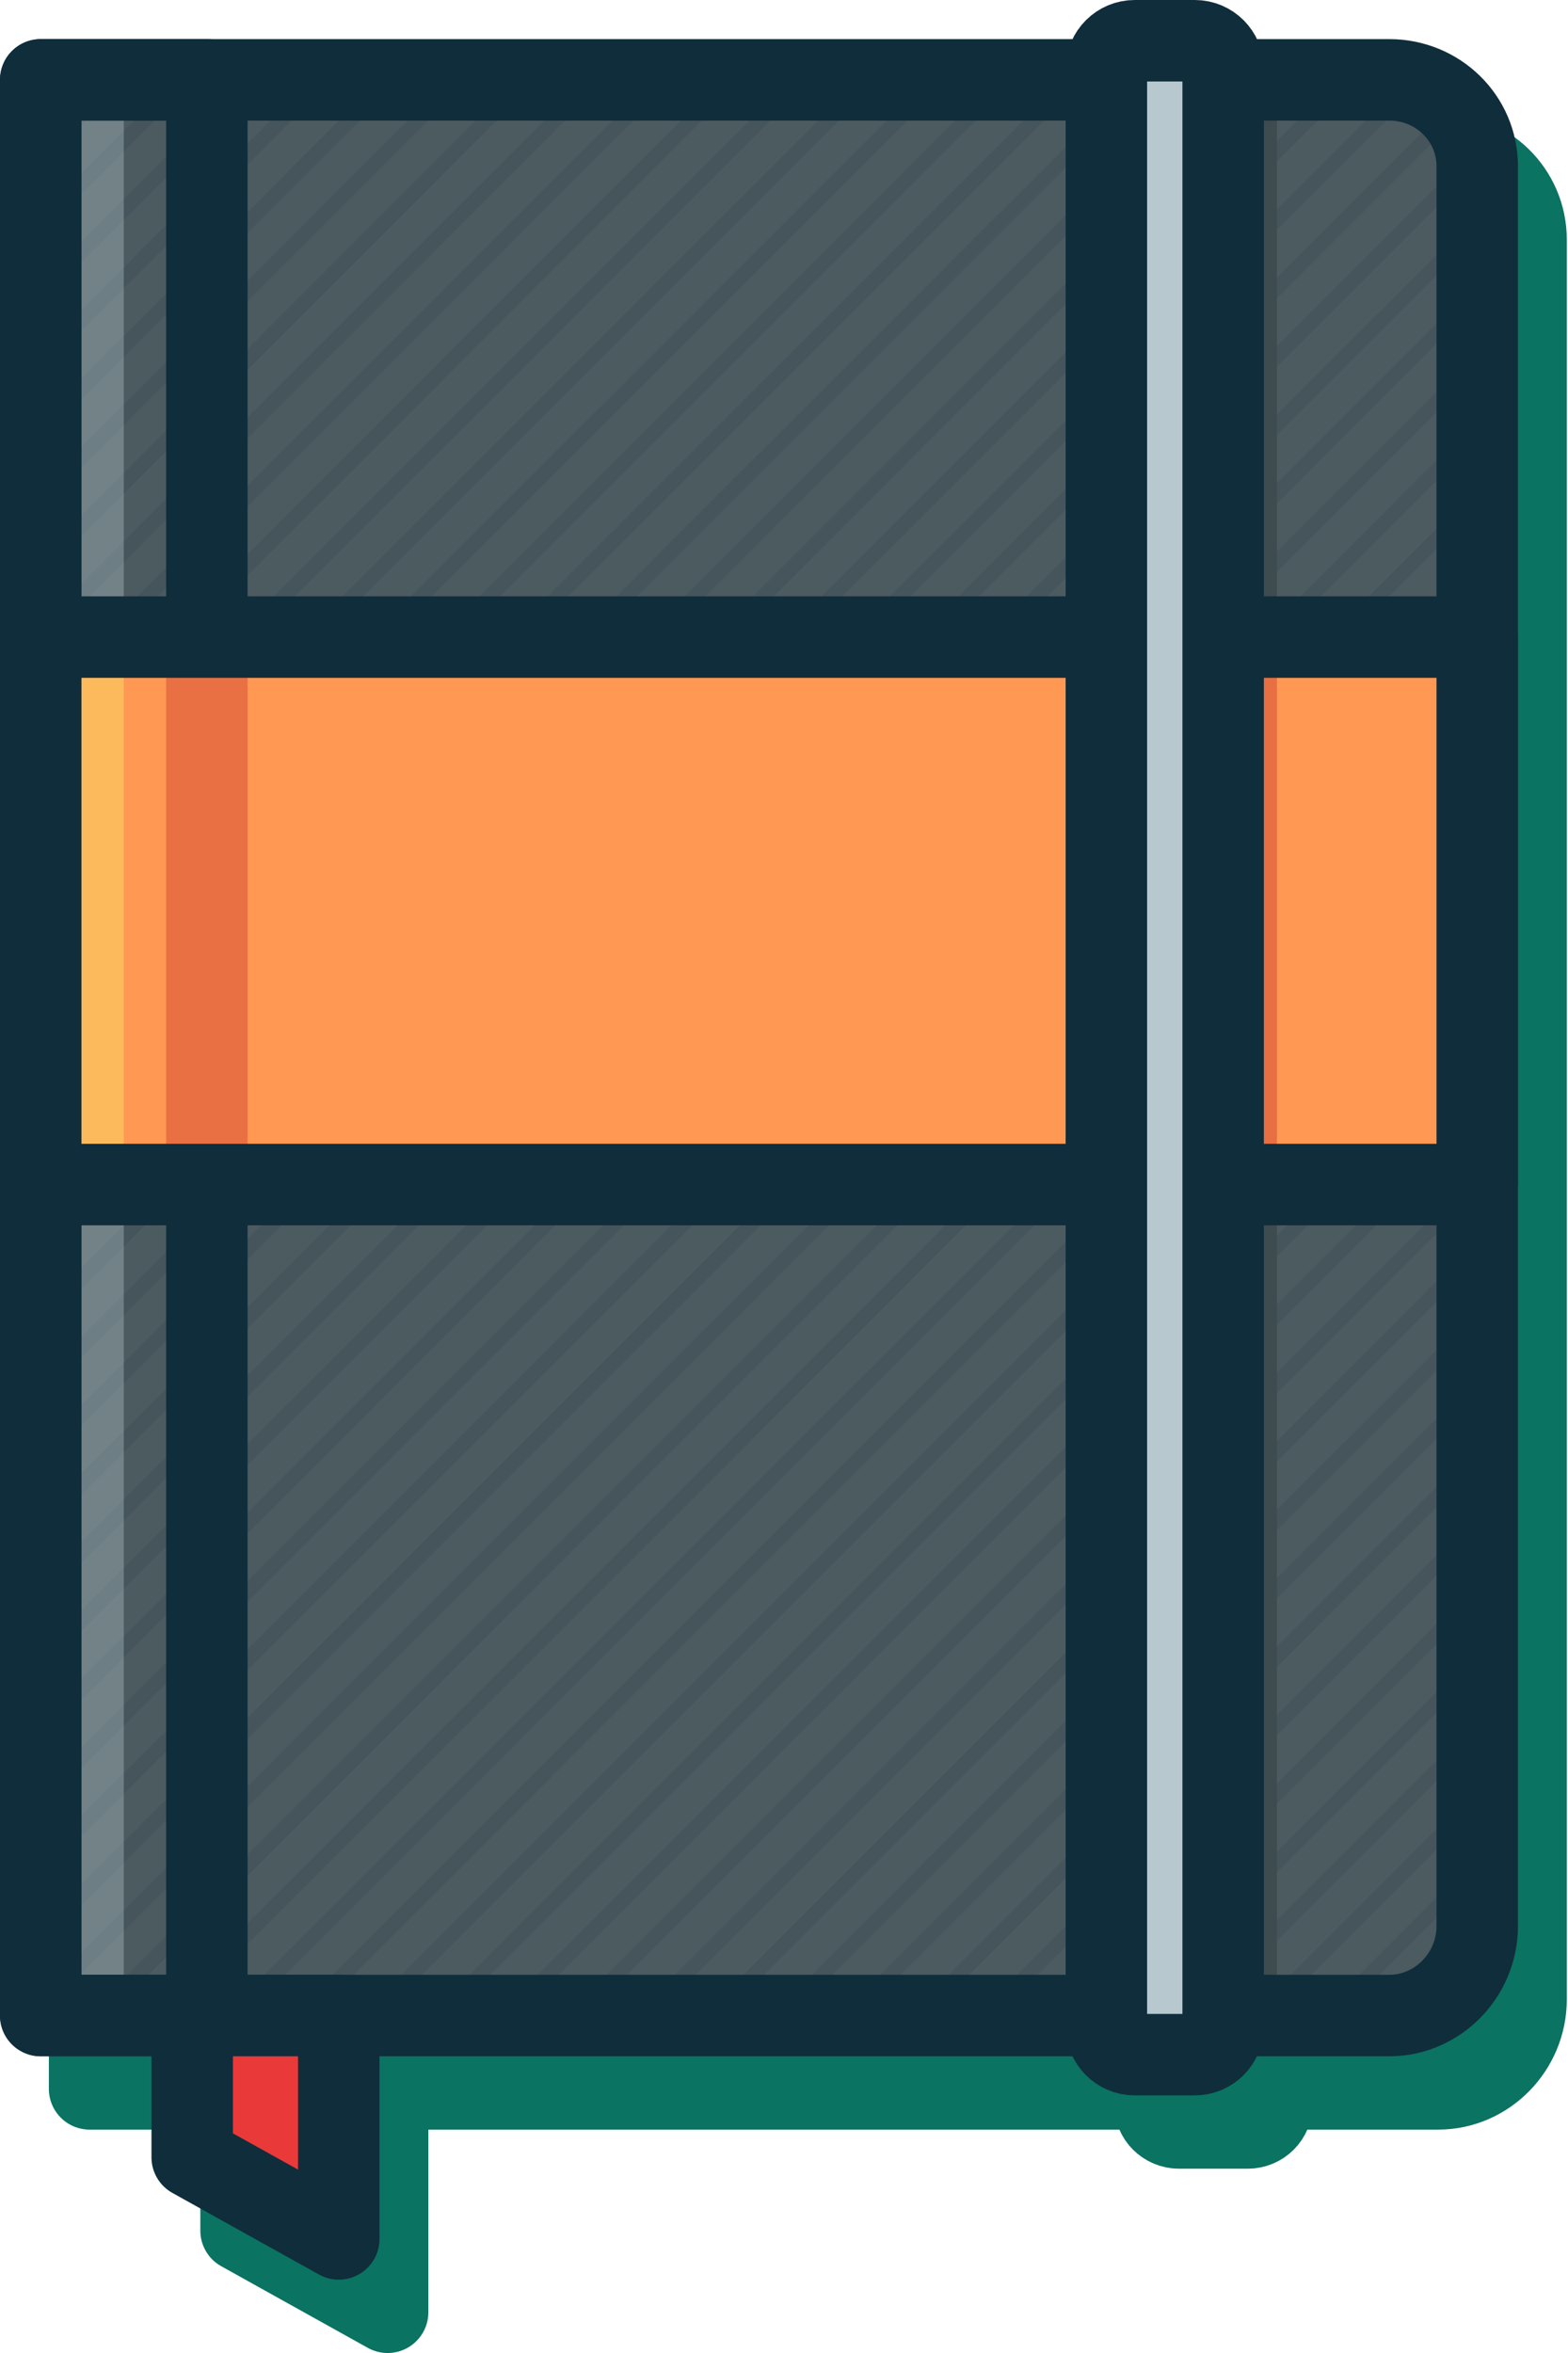 <svg width="154" height="231" viewBox="0 0 154 231" fill="none" xmlns="http://www.w3.org/2000/svg">
<path d="M141.245 205.07H8.799V15.037H141.245C145.996 15.037 149.883 18.78 149.883 23.531V196.288C149.883 201.087 145.996 205.07 141.245 205.07Z" fill="#0A7362" stroke="#0A7362" stroke-width="8" stroke-miterlimit="10" stroke-linecap="round" stroke-linejoin="round"/>
<path d="M122.53 208.908H115.812C114.468 208.908 113.412 207.853 113.412 206.509V13.598C113.412 12.254 114.468 11.198 115.812 11.198H122.53C123.874 11.198 124.93 12.254 124.93 13.598V206.509C124.93 207.853 123.874 208.908 122.53 208.908Z" fill="#0A7362" stroke="#0A7362" stroke-width="8" stroke-miterlimit="10" stroke-linecap="round" stroke-linejoin="round"/>
<path d="M38.071 227L23.675 218.986V205.069H38.071V227Z" fill="#0A7362" stroke="#0A7362" stroke-width="8" stroke-miterlimit="10" stroke-linecap="round" stroke-linejoin="round"/>
<path d="M136.447 197.871H4V7.839H136.447C141.198 7.839 145.085 11.582 145.085 16.333V189.089C145.085 193.888 141.198 197.871 136.447 197.871Z" fill="#4C5B60"/>
<mask id="mask0_949_2039" style="mask-type:alpha" maskUnits="userSpaceOnUse" x="4" y="8" width="142" height="191">
<path d="M136.447 198.831H4V8.799H136.447C141.198 8.799 145.085 12.542 145.085 17.293V190.049C145.085 194.848 141.198 198.831 136.447 198.831Z" fill="white"/>
</mask>
<g mask="url(#mask0_949_2039)">
<path opacity="0.11" d="M-8.285 344.043C-8.477 344.043 -8.669 343.995 -8.813 343.851C-9.101 343.563 -9.101 343.131 -8.813 342.843L156.458 177.621C156.745 177.333 157.177 177.333 157.465 177.621C157.753 177.909 157.753 178.341 157.465 178.628L-7.757 343.851C-7.901 343.995 -8.093 344.043 -8.285 344.043Z" fill="#102D3B"/>
<path opacity="0.11" d="M-8.285 337.325C-8.477 337.325 -8.669 337.277 -8.813 337.133C-9.101 336.845 -9.101 336.413 -8.813 336.125L156.458 170.902C156.745 170.614 157.177 170.614 157.465 170.902C157.753 171.19 157.753 171.622 157.465 171.91L-7.757 337.133C-7.901 337.277 -8.093 337.325 -8.285 337.325Z" fill="#102D3B"/>
<path opacity="0.11" d="M-8.285 330.606C-8.477 330.606 -8.669 330.558 -8.813 330.414C-9.101 330.126 -9.101 329.695 -8.813 329.407L156.458 164.184C156.745 163.896 157.177 163.896 157.465 164.184C157.753 164.472 157.753 164.904 157.465 165.192L-7.757 330.414C-7.901 330.558 -8.093 330.606 -8.285 330.606Z" fill="#102D3B"/>
<path opacity="0.11" d="M-8.285 323.888C-8.477 323.888 -8.669 323.84 -8.813 323.696C-9.101 323.408 -9.101 322.976 -8.813 322.688L156.458 157.466C156.745 157.178 157.177 157.178 157.465 157.466C157.753 157.754 157.753 158.186 157.465 158.473L-7.757 323.696C-7.901 323.84 -8.093 323.888 -8.285 323.888Z" fill="#102D3B"/>
<path opacity="0.11" d="M-8.285 317.17C-8.477 317.17 -8.669 317.122 -8.813 316.978C-9.101 316.69 -9.101 316.258 -8.813 315.97L156.458 150.747C156.745 150.459 157.177 150.459 157.465 150.747C157.753 151.035 157.753 151.467 157.465 151.755L-7.757 316.978C-7.901 317.122 -8.093 317.17 -8.285 317.17Z" fill="#102D3B"/>
<path opacity="0.11" d="M-8.285 310.451C-8.477 310.451 -8.669 310.403 -8.813 310.259C-9.101 309.971 -9.101 309.539 -8.813 309.252L156.458 144.029C156.745 143.741 157.177 143.741 157.465 144.029C157.753 144.317 157.753 144.749 157.465 145.037L-7.757 310.259C-7.901 310.403 -8.093 310.451 -8.285 310.451Z" fill="#102D3B"/>
<path opacity="0.11" d="M-8.285 303.733C-8.477 303.733 -8.669 303.685 -8.813 303.541C-9.101 303.253 -9.101 302.821 -8.813 302.533L156.458 137.311C156.745 137.023 157.177 137.023 157.465 137.311C157.753 137.599 157.753 138.031 157.465 138.319L-7.757 303.541C-7.901 303.685 -8.093 303.733 -8.285 303.733Z" fill="#102D3B"/>
<path opacity="0.11" d="M-8.285 297.015C-8.477 297.015 -8.669 296.967 -8.813 296.823C-9.101 296.535 -9.101 296.103 -8.813 295.815L156.458 130.592C156.745 130.304 157.177 130.304 157.465 130.592C157.753 130.88 157.753 131.312 157.465 131.6L-7.757 296.823C-7.901 296.967 -8.093 297.015 -8.285 297.015Z" fill="#102D3B"/>
<path opacity="0.11" d="M-8.285 290.296C-8.477 290.296 -8.669 290.248 -8.813 290.104C-9.101 289.816 -9.101 289.384 -8.813 289.097L156.458 123.874C156.745 123.586 157.177 123.586 157.465 123.874C157.753 124.162 157.753 124.594 157.465 124.882L-7.757 290.104C-7.901 290.248 -8.093 290.296 -8.285 290.296Z" fill="#102D3B"/>
<path opacity="0.11" d="M-8.285 283.578C-8.477 283.578 -8.669 283.53 -8.813 283.386C-9.101 283.098 -9.101 282.666 -8.813 282.378L156.458 117.156C156.745 116.868 157.177 116.868 157.465 117.156C157.753 117.444 157.753 117.876 157.465 118.164L-7.757 283.386C-7.901 283.53 -8.093 283.578 -8.285 283.578Z" fill="#102D3B"/>
<path opacity="0.11" d="M-8.285 276.86C-8.477 276.86 -8.669 276.812 -8.813 276.668C-9.101 276.38 -9.101 275.948 -8.813 275.66L156.458 110.438C156.745 110.15 157.177 110.15 157.465 110.438C157.753 110.726 157.753 111.157 157.465 111.445L-7.757 276.668C-7.901 276.812 -8.093 276.86 -8.285 276.86Z" fill="#102D3B"/>
<path opacity="0.11" d="M-8.285 270.141C-8.477 270.141 -8.669 270.093 -8.813 269.95C-9.101 269.662 -9.101 269.23 -8.813 268.942L156.458 103.719C156.745 103.431 157.177 103.431 157.465 103.719C157.753 104.007 157.753 104.439 157.465 104.727L-7.757 269.95C-7.901 270.093 -8.093 270.141 -8.285 270.141Z" fill="#102D3B"/>
<path opacity="0.11" d="M-8.285 263.423C-8.477 263.423 -8.669 263.375 -8.813 263.231C-9.101 262.943 -9.101 262.511 -8.813 262.223L156.458 97.001C156.745 96.713 157.177 96.713 157.465 97.001C157.753 97.289 157.753 97.721 157.465 98.009L-7.757 263.231C-7.901 263.375 -8.093 263.423 -8.285 263.423Z" fill="#102D3B"/>
<path opacity="0.11" d="M-8.285 256.705C-8.477 256.705 -8.669 256.657 -8.813 256.513C-9.101 256.225 -9.101 255.793 -8.813 255.505L156.458 90.283C156.745 89.995 157.177 89.995 157.465 90.283C157.753 90.57 157.753 91.002 157.465 91.29L-7.757 256.513C-7.901 256.657 -8.093 256.705 -8.285 256.705Z" fill="#102D3B"/>
<path opacity="0.11" d="M-8.285 249.987C-8.477 249.987 -8.669 249.939 -8.813 249.795C-9.101 249.507 -9.101 249.075 -8.813 248.787L156.458 83.564C156.745 83.276 157.177 83.276 157.465 83.564C157.753 83.852 157.753 84.284 157.465 84.572L-7.757 249.795C-7.901 249.939 -8.093 249.987 -8.285 249.987Z" fill="#102D3B"/>
<path opacity="0.11" d="M-8.285 243.268C-8.477 243.268 -8.669 243.22 -8.813 243.076C-9.101 242.788 -9.101 242.356 -8.813 242.068L156.458 76.846C156.745 76.558 157.177 76.558 157.465 76.846C157.753 77.134 157.753 77.566 157.465 77.854L-7.757 243.076C-7.901 243.22 -8.093 243.268 -8.285 243.268Z" fill="#102D3B"/>
<path opacity="0.11" d="M-8.285 236.55C-8.477 236.55 -8.669 236.502 -8.813 236.358C-9.101 236.07 -9.101 235.638 -8.813 235.35L156.458 70.128C156.745 69.84 157.177 69.84 157.465 70.128C157.753 70.415 157.753 70.847 157.465 71.135L-7.757 236.358C-7.901 236.502 -8.093 236.55 -8.285 236.55Z" fill="#102D3B"/>
<path opacity="0.11" d="M-8.285 229.832C-8.477 229.832 -8.669 229.784 -8.813 229.64C-9.101 229.352 -9.101 228.92 -8.813 228.632L156.458 63.409C156.745 63.121 157.177 63.121 157.465 63.409C157.753 63.697 157.753 64.129 157.465 64.417L-7.757 229.64C-7.901 229.784 -8.093 229.832 -8.285 229.832Z" fill="#102D3B"/>
<path opacity="0.11" d="M-8.285 223.113C-8.477 223.113 -8.669 223.065 -8.813 222.921C-9.101 222.633 -9.101 222.201 -8.813 221.914L156.458 56.691C156.745 56.403 157.177 56.403 157.465 56.691C157.753 56.979 157.753 57.411 157.465 57.699L-7.757 222.921C-7.901 223.065 -8.093 223.113 -8.285 223.113Z" fill="#102D3B"/>
<path opacity="0.11" d="M-8.285 216.395C-8.477 216.395 -8.669 216.347 -8.813 216.203C-9.101 215.915 -9.101 215.483 -8.813 215.195L156.458 49.973C156.745 49.685 157.177 49.685 157.465 49.973C157.753 50.261 157.753 50.693 157.465 50.98L-7.757 216.203C-7.901 216.347 -8.093 216.395 -8.285 216.395Z" fill="#102D3B"/>
<path opacity="0.11" d="M-8.285 209.677C-8.477 209.677 -8.669 209.629 -8.813 209.485C-9.101 209.197 -9.101 208.765 -8.813 208.477L156.458 43.254C156.745 42.967 157.177 42.967 157.465 43.254C157.753 43.542 157.753 43.974 157.465 44.262L-7.757 209.485C-7.901 209.629 -8.093 209.677 -8.285 209.677Z" fill="#102D3B"/>
<path opacity="0.11" d="M-8.285 202.958C-8.477 202.958 -8.669 202.91 -8.813 202.766C-9.101 202.478 -9.101 202.047 -8.813 201.759L156.458 36.536C156.745 36.248 157.177 36.248 157.465 36.536C157.753 36.824 157.753 37.256 157.465 37.544L-7.757 202.766C-7.901 202.91 -8.093 202.958 -8.285 202.958Z" fill="#102D3B"/>
<path opacity="0.11" d="M-8.285 196.24C-8.477 196.24 -8.669 196.192 -8.813 196.048C-9.101 195.76 -9.101 195.328 -8.813 195.04L156.458 29.818C156.745 29.53 157.177 29.53 157.465 29.818C157.753 30.106 157.753 30.538 157.465 30.826L-7.757 196.048C-7.901 196.192 -8.093 196.24 -8.285 196.24Z" fill="#102D3B"/>
<path opacity="0.11" d="M-8.285 189.522C-8.477 189.522 -8.669 189.474 -8.813 189.33C-9.101 189.042 -9.101 188.61 -8.813 188.322L156.458 23.099C156.745 22.811 157.177 22.811 157.465 23.099C157.753 23.387 157.753 23.819 157.465 24.107L-7.757 189.33C-7.901 189.474 -8.093 189.522 -8.285 189.522Z" fill="#102D3B"/>
<path opacity="0.11" d="M-8.285 182.803C-8.477 182.803 -8.669 182.755 -8.813 182.611C-9.101 182.323 -9.101 181.892 -8.813 181.604L156.458 16.381C156.745 16.093 157.177 16.093 157.465 16.381C157.753 16.669 157.753 17.101 157.465 17.389L-7.757 182.611C-7.901 182.755 -8.093 182.803 -8.285 182.803Z" fill="#102D3B"/>
<path opacity="0.11" d="M-8.285 176.085C-8.477 176.085 -8.669 176.037 -8.813 175.893C-9.101 175.605 -9.101 175.173 -8.813 174.885L156.458 9.663C156.745 9.375 157.177 9.375 157.465 9.663C157.753 9.951 157.753 10.383 157.465 10.671L-7.757 175.893C-7.901 176.037 -8.093 176.085 -8.285 176.085Z" fill="#102D3B"/>
<path opacity="0.11" d="M-8.285 169.367C-8.477 169.367 -8.669 169.319 -8.813 169.175C-9.101 168.887 -9.101 168.455 -8.813 168.167L156.458 2.944C156.745 2.657 157.177 2.657 157.465 2.944C157.753 3.232 157.753 3.664 157.465 3.952L-7.757 169.175C-7.901 169.319 -8.093 169.367 -8.285 169.367Z" fill="#102D3B"/>
<path opacity="0.11" d="M-8.285 162.648C-8.477 162.648 -8.669 162.6 -8.813 162.456C-9.101 162.168 -9.101 161.737 -8.813 161.449L156.458 -3.774C156.745 -4.062 157.177 -4.062 157.465 -3.774C157.753 -3.486 157.753 -3.054 157.465 -2.766L-7.757 162.456C-7.901 162.6 -8.093 162.648 -8.285 162.648Z" fill="#102D3B"/>
<path opacity="0.11" d="M-8.285 155.93C-8.477 155.93 -8.669 155.882 -8.813 155.738C-9.101 155.45 -9.101 155.018 -8.813 154.73L156.458 -10.492C156.745 -10.78 157.177 -10.78 157.465 -10.492C157.753 -10.204 157.753 -9.772 157.465 -9.484L-7.757 155.738C-7.901 155.882 -8.093 155.93 -8.285 155.93Z" fill="#102D3B"/>
<path opacity="0.11" d="M-8.285 149.212C-8.477 149.212 -8.669 149.164 -8.813 149.02C-9.101 148.732 -9.101 148.3 -8.813 148.012L156.458 -17.21C156.745 -17.498 157.177 -17.498 157.465 -17.21C157.753 -16.922 157.753 -16.491 157.465 -16.203L-7.757 149.02C-7.901 149.164 -8.093 149.212 -8.285 149.212Z" fill="#102D3B"/>
<path opacity="0.11" d="M-8.285 142.493C-8.477 142.493 -8.669 142.446 -8.813 142.302C-9.101 142.014 -9.101 141.582 -8.813 141.294L156.458 -23.929C156.745 -24.217 157.177 -24.217 157.465 -23.929C157.753 -23.641 157.753 -23.209 157.465 -22.921L-7.757 142.302C-7.901 142.446 -8.093 142.493 -8.285 142.493Z" fill="#102D3B"/>
<path opacity="0.11" d="M-8.285 135.775C-8.477 135.775 -8.669 135.727 -8.813 135.583C-9.101 135.295 -9.101 134.863 -8.813 134.575L156.458 -30.647C156.745 -30.935 157.177 -30.935 157.465 -30.647C157.753 -30.359 157.753 -29.927 157.465 -29.639L-7.757 135.583C-7.901 135.727 -8.093 135.775 -8.285 135.775Z" fill="#102D3B"/>
<path opacity="0.11" d="M-8.285 129.057C-8.477 129.057 -8.669 129.009 -8.813 128.865C-9.101 128.577 -9.101 128.145 -8.813 127.857L156.458 -37.365C156.745 -37.653 157.177 -37.653 157.465 -37.365C157.753 -37.077 157.753 -36.645 157.465 -36.358L-7.757 128.865C-7.901 129.009 -8.093 129.057 -8.285 129.057Z" fill="#102D3B"/>
<path opacity="0.11" d="M-8.285 122.339C-8.477 122.339 -8.669 122.291 -8.813 122.147C-9.101 121.859 -9.101 121.427 -8.813 121.139L156.458 -44.084C156.745 -44.371 157.177 -44.371 157.465 -44.084C157.753 -43.796 157.753 -43.364 157.465 -43.076L-7.757 122.147C-7.901 122.291 -8.093 122.339 -8.285 122.339Z" fill="#102D3B"/>
<path opacity="0.11" d="M-8.285 115.62C-8.477 115.62 -8.669 115.572 -8.813 115.428C-9.101 115.14 -9.101 114.708 -8.813 114.42L156.458 -50.802C156.745 -51.09 157.177 -51.09 157.465 -50.802C157.753 -50.514 157.753 -50.082 157.465 -49.794L-7.757 115.428C-7.901 115.572 -8.093 115.62 -8.285 115.62Z" fill="#102D3B"/>
<path opacity="0.11" d="M-8.285 108.902C-8.477 108.902 -8.669 108.854 -8.813 108.71C-9.101 108.422 -9.101 107.99 -8.813 107.702L156.458 -57.52C156.745 -57.808 157.177 -57.808 157.465 -57.52C157.753 -57.233 157.753 -56.801 157.465 -56.513L-7.757 108.71C-7.901 108.854 -8.093 108.902 -8.285 108.902Z" fill="#102D3B"/>
<path opacity="0.11" d="M-8.285 102.184C-8.477 102.184 -8.669 102.136 -8.813 101.992C-9.101 101.704 -9.101 101.272 -8.813 100.984L156.458 -64.239C156.745 -64.527 157.177 -64.527 157.465 -64.239C157.753 -63.951 157.753 -63.519 157.465 -63.231L-7.757 101.992C-7.901 102.136 -8.093 102.184 -8.285 102.184Z" fill="#102D3B"/>
<path opacity="0.11" d="M-8.285 95.465C-8.477 95.465 -8.669 95.417 -8.813 95.273C-9.101 94.985 -9.101 94.553 -8.813 94.265L156.458 -71.005C156.745 -71.293 157.177 -71.293 157.465 -71.005C157.753 -70.717 157.753 -70.285 157.465 -69.997L-7.757 95.273C-7.901 95.417 -8.093 95.465 -8.285 95.465Z" fill="#102D3B"/>
<path opacity="0.11" d="M-8.285 88.747C-8.477 88.747 -8.669 88.699 -8.813 88.555C-9.101 88.267 -9.101 87.835 -8.813 87.547L156.458 -77.724C156.745 -78.011 157.177 -78.011 157.465 -77.724C157.753 -77.436 157.753 -77.004 157.465 -76.716L-7.757 88.555C-7.901 88.699 -8.093 88.747 -8.285 88.747Z" fill="#102D3B"/>
<path opacity="0.11" d="M-8.285 82.029C-8.477 82.029 -8.669 81.981 -8.813 81.837C-9.101 81.549 -9.101 81.117 -8.813 80.829L156.458 -84.49C156.745 -84.778 157.177 -84.778 157.465 -84.49C157.753 -84.202 157.753 -83.77 157.465 -83.482L-7.757 81.837C-7.901 81.981 -8.093 82.029 -8.285 82.029Z" fill="#102D3B"/>
<path opacity="0.11" d="M-8.285 75.31C-8.477 75.31 -8.669 75.262 -8.813 75.118C-9.101 74.83 -9.101 74.398 -8.813 74.111L156.458 -91.208C156.745 -91.496 157.177 -91.496 157.465 -91.208C157.753 -90.92 157.753 -90.488 157.465 -90.2L-7.757 75.118C-7.901 75.262 -8.093 75.31 -8.285 75.31Z" fill="#102D3B"/>
<path opacity="0.11" d="M-8.285 68.592C-8.477 68.592 -8.669 68.544 -8.813 68.4C-9.101 68.112 -9.101 67.68 -8.813 67.392L156.458 -97.926C156.745 -98.214 157.177 -98.214 157.465 -97.926C157.753 -97.638 157.753 -97.207 157.465 -96.919L-7.757 68.4C-7.901 68.544 -8.093 68.592 -8.285 68.592Z" fill="#102D3B"/>
<path opacity="0.11" d="M-8.285 61.874C-8.477 61.874 -8.669 61.826 -8.813 61.682C-9.101 61.394 -9.101 60.962 -8.813 60.674L156.458 -104.645C156.745 -104.932 157.177 -104.932 157.465 -104.645C157.753 -104.357 157.753 -103.925 157.465 -103.637L-7.757 61.682C-7.901 61.826 -8.093 61.874 -8.285 61.874Z" fill="#102D3B"/>
<path opacity="0.11" d="M-8.285 55.155C-8.477 55.155 -8.669 55.107 -8.813 54.963C-9.101 54.675 -9.101 54.244 -8.813 53.956L156.458 -111.363C156.745 -111.651 157.177 -111.651 157.465 -111.363C157.753 -111.075 157.753 -110.643 157.465 -110.355L-7.757 54.963C-7.901 55.107 -8.093 55.155 -8.285 55.155Z" fill="#102D3B"/>
<path opacity="0.11" d="M-8.285 48.437C-8.477 48.437 -8.669 48.389 -8.813 48.245C-9.101 47.957 -9.101 47.525 -8.813 47.237L156.458 -118.081C156.745 -118.369 157.177 -118.369 157.465 -118.081C157.753 -117.793 157.753 -117.361 157.465 -117.073L-7.757 48.245C-7.901 48.389 -8.093 48.437 -8.285 48.437Z" fill="#102D3B"/>
<path opacity="0.11" d="M-8.285 41.719C-8.477 41.719 -8.669 41.671 -8.813 41.527C-9.101 41.239 -9.101 40.807 -8.813 40.519L156.458 -124.8C156.745 -125.087 157.177 -125.087 157.465 -124.8C157.753 -124.512 157.753 -124.08 157.465 -123.792L-7.757 41.527C-7.901 41.671 -8.093 41.719 -8.285 41.719Z" fill="#102D3B"/>
<path opacity="0.11" d="M-8.285 35C-8.477 35 -8.669 34.952 -8.813 34.808C-9.101 34.52 -9.101 34.089 -8.813 33.801L141.293 -116.402C141.581 -116.69 142.013 -116.69 142.301 -116.402C142.589 -116.114 142.589 -115.682 142.301 -115.394L-7.757 34.808C-7.901 34.952 -8.093 35 -8.285 35Z" fill="#102D3B"/>
<path opacity="0.11" d="M-8.285 28.282C-8.477 28.282 -8.669 28.234 -8.813 28.09C-9.101 27.802 -9.101 27.37 -8.813 27.082L131.984 -113.762C132.272 -114.05 132.703 -114.05 132.991 -113.762C133.279 -113.474 133.279 -113.042 132.991 -112.754L-7.757 28.09C-7.901 28.234 -8.093 28.282 -8.285 28.282Z" fill="#102D3B"/>
</g>
<path d="M125.409 7.839H113.892V197.871H125.409V7.839Z" fill="#3E4B4F"/>
<path opacity="0.3" d="M12.158 7.839H4V197.871H12.158V7.839Z" fill="#CCDDE5"/>
<path d="M136.447 197.871H4V7.839H136.447C141.198 7.839 145.085 11.582 145.085 16.333V189.089C145.085 193.888 141.198 197.871 136.447 197.871Z" stroke="#102D3B" stroke-width="8" stroke-miterlimit="10" stroke-linecap="round" stroke-linejoin="round"/>
<path d="M20.316 7.839H4V197.871H20.316V7.839Z" stroke="#102D3B" stroke-width="8" stroke-miterlimit="10" stroke-linecap="round" stroke-linejoin="round"/>
<path d="M145.085 62.545H4V116.292H145.085V62.545Z" fill="#FF9852"/>
<path opacity="0.6" d="M20.316 62.545V116.292" stroke="#D85639" stroke-width="8" stroke-miterlimit="10"/>
<path d="M12.158 62.545H4V116.292H12.158V62.545Z" fill="#FDBA5D"/>
<path opacity="0.61" d="M125.41 62.545H117.252V116.292H125.41V62.545Z" fill="#D85639"/>
<path d="M145.085 62.545H4V116.292H145.085V62.545Z" stroke="#102D3B" stroke-width="8" stroke-miterlimit="10" stroke-linecap="round" stroke-linejoin="round"/>
<path d="M117.347 201.71H111.445C109.909 201.71 108.661 200.463 108.661 198.927V6.783C108.661 5.248 109.909 4 111.445 4H117.347C118.883 4 120.131 5.248 120.131 6.783V198.879C120.131 200.463 118.883 201.71 117.347 201.71Z" fill="#B7C8CE"/>
<path d="M117.347 201.71H111.445C109.909 201.71 108.661 200.463 108.661 198.927V6.783C108.661 5.248 109.909 4 111.445 4H117.347C118.883 4 120.131 5.248 120.131 6.783V198.879C120.131 200.463 118.883 201.71 117.347 201.71Z" stroke="#102D3B" stroke-width="8" stroke-miterlimit="10" stroke-linecap="round" stroke-linejoin="round"/>
<path d="M33.273 219.802L18.876 211.788V197.871H33.273V219.802Z" fill="#EA3939"/>
<path opacity="0.62" d="M33.273 197.871H18.876V203.294H33.273V197.871Z" fill="#EA3939"/>
<path d="M33.273 219.802L18.876 211.788V197.871H33.273V219.802Z" stroke="#102D3B" stroke-width="8" stroke-miterlimit="10" stroke-linecap="round" stroke-linejoin="round"/>
</svg>
